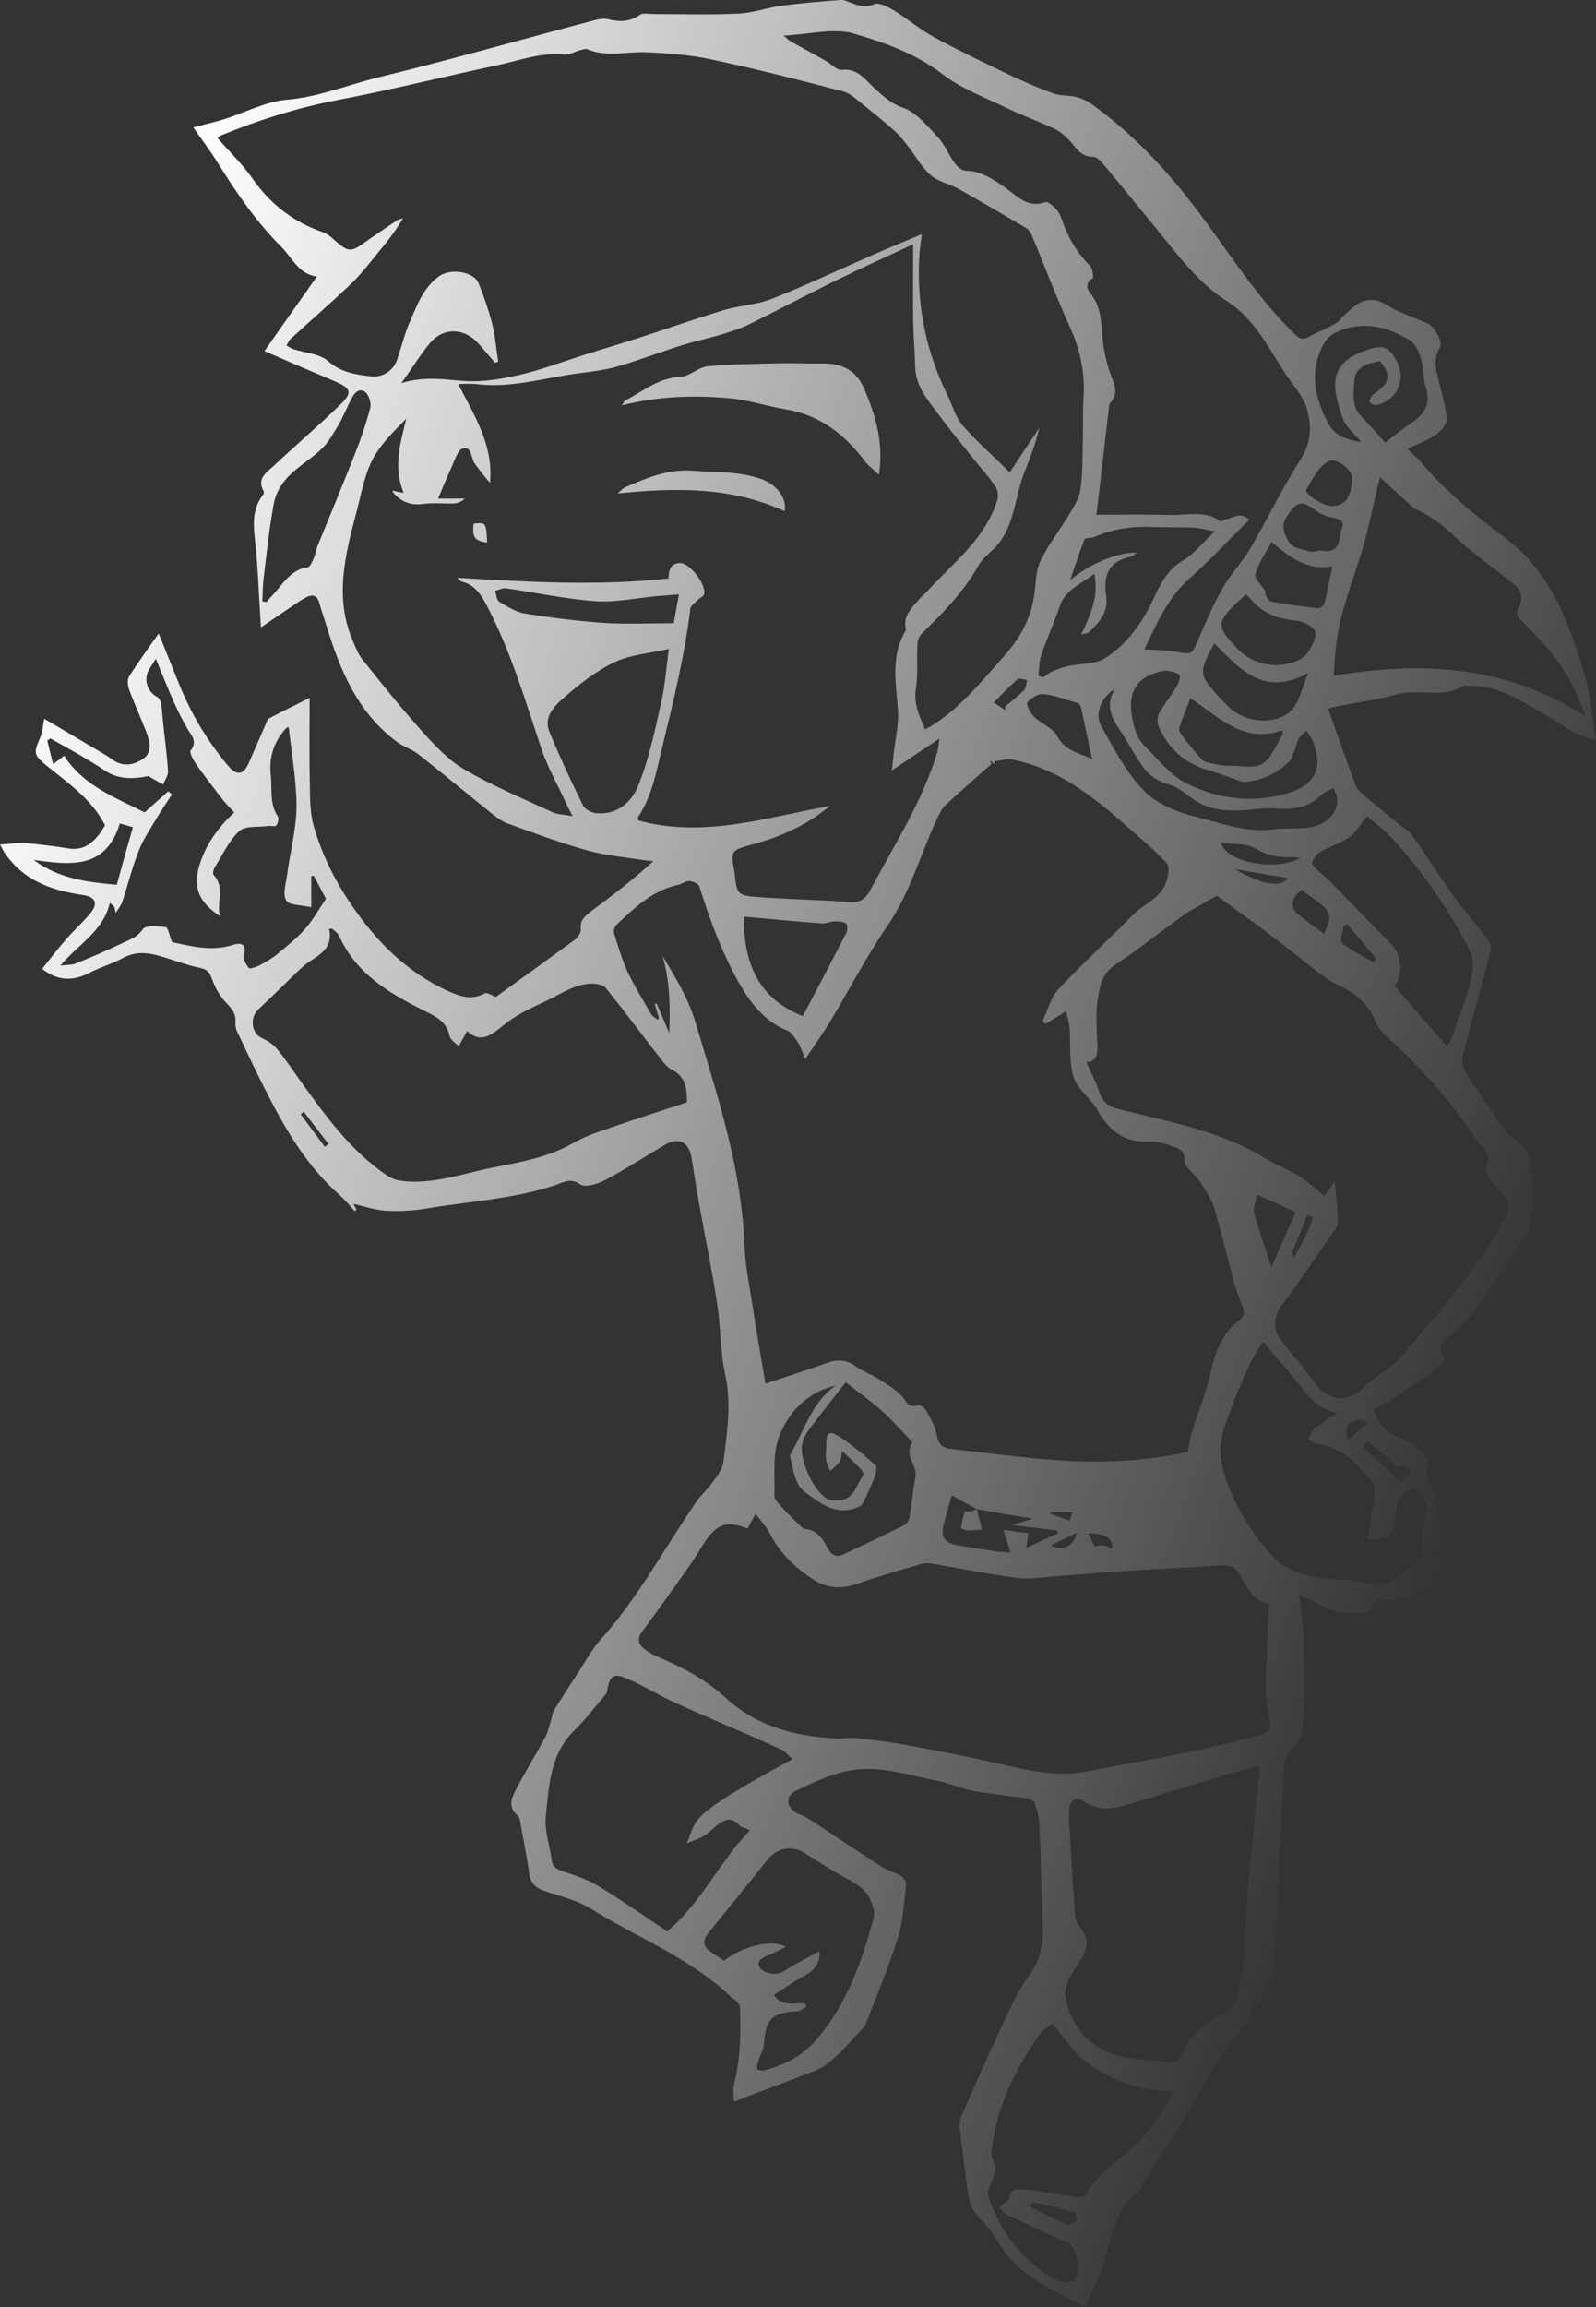 <?xml version="1.0" encoding="utf-8"?>
<!-- Generator: Adobe Illustrator 19.1.0, SVG Export Plug-In . SVG Version: 6.00 Build 0)  -->
<svg version="1.1" id="Layer_1" xmlns="http://www.w3.org/2000/svg" xmlns:xlink="http://www.w3.org/1999/xlink" x="0px" y="0px"
	 viewBox="735.9 -74.6 682 985.1" style="enable-background:new 735.9 -74.6 682 985.1;" xml:space="preserve">
<rect x="735.9" y="-74.6" width="682" height="985.1" fill="#333333" stroke="none"/>
<style type="text/css">
	.st0{fill:url(#SVGID_1_);}
</style>
<linearGradient id="SVGID_1_" gradientUnits="userSpaceOnUse" x1="716.839" y1="258.995" x2="1388.413" y2="503.428">
	<stop  offset="0" style="stop-color:#FFFFFF"/>
	<stop  offset="1" style="stop-color:#FFFFFF;stop-opacity:0"/>
</linearGradient>
<path class="st0" d="M847.4,193.3c-0.9-13.9-1.3-26.5-2.7-39c-0.7-6.4-0.5-12.1,3.4-17.3c0.4-0.5,0.7-1.4,0.5-1.8
	c-3.3-5.7,1.6-8.3,4.6-11.2c9.4-8.8,19.3-17.2,28.5-26.2c4.9-4.8,4-6.7-2.3-9.4c-10.2-4.3-20.4-8.7-30.5-13.1
	c7.4-10.5,14.6-20.8,22.4-31.8c-7.8-1.1-10.4-7.8-15-12.5C845.5,20.2,837,7.9,829-5c-3-4.9-6.6-9.5-10.5-15.2
	c4.9-1.3,8.9-2.2,12.9-3.4c9-2.8,17.8-7.6,26.9-8.4c13.5-1.1,25.8-6.2,38.6-9.4c30.8-7.5,61.3-16.2,92-24.3c2.2-0.6,4.7-1.2,6.8-0.7
	c4.9,1.2,9.3,1.2,13.7-1.9c1.3-0.9,3.8-0.3,5.7-0.3c12.2,0,24.3,0.4,36.5-0.2c6.2-0.3,12.3-2.6,18.5-3.4c8.4-1.1,16.8-1.8,25.2-2.4
	c1.4-0.1,2.8,0.7,4.2,1.2c3.2,1.1,6,2.4,9.9,0.6c2-0.9,5.9,1.1,8.4,2.6c5.9,3.6,11.2,8.2,17.3,11.5c10.5,5.7,21.2,10.8,32,16
	c6.3,3,12.7,5.7,19.2,8.1c2.8,1,6,0.6,9,1.3c2.5,0.6,5,1.6,7,3.1c15.2,10.9,28,23.8,39.9,38.6c15.9,19.7,28.6,42,47,59.7
	c2.1,2,3.4,2.5,5.8,1.2c3.8-2,7.7-3.6,11.5-5.7c1.4-0.7,2.3-2.2,3.5-3.3c1.9-1.7,3.7-3.5,5.8-4.9c4.1-2.6,7.9-2.6,12.4,0.1
	c5.5,3.3,11.6,5.4,17.5,7.9c3.2,1.3,7.1,8,5.4,10.7c-3.1,4.9-1.4,9.5-0.3,14.3c1.2,5.3,3,10.5,3.3,15.9c0.1,2.2-2.4,5.2-4.6,6.7
	c-3.4,2.4-7.5,3.8-12.2,6.1c2.3,2.2,4,3.5,5.3,5c10.5,12.6,23.1,23,36.1,32.7c20.1,14.8,27.5,36.5,34.3,58.6
	c2.7,8.7,3.2,18.1,4.9,27.8c-9.1-1.3-14.9-6.8-21.6-10.6c-10.3-5.9-20.3-12.7-33-12.4c-0.7,0-1.5-0.3-2,0.1
	c-8.8,5.6-18.8,1-28.1,3.5c-9.1,2.5-18.5,3.7-27.8,5.6c-0.9,0.2-1.8,0.7-1.9,0.8c3.9,11,7.7,21.8,11.7,32.6c0.6,1.5,2.1,2.9,3.4,4
	c4.7,4.1,9.5,8,14.3,11.9c2,1.7,4.6,2.9,6.1,5c3.6,4.7,6.7,9.7,10,14.6c3.2,4.7,6.4,9.6,9.8,14.1c4.1,5.4,8.6,10.5,12.7,15.9
	c1,1.4,1.7,3.8,1.3,5.5c-3.8,14.7-8,29.3-11.7,44c-0.6,2.3-0.1,5.5,1.2,7.5c5,8,10.3,15.8,15.8,23.5c1.9,2.6,4.5,4.7,7,6.9
	c3.4,3,5.4,6.4,5.2,11.3c-0.2,3.1,0.8,6.2,1.1,9.3c0.1,1.4,0,2.8-0.2,4.1c-0.3,3-0.7,5.9-1.2,8.8c-0.2,1.4-0.3,3-1,4.2
	c-7.9,11.8-15.7,23.8-24.2,35.2c-3.3,4.5-8.2,7.7-12.2,11.7c-0.9,0.9-1.7,3.2-1.3,3.6c3.4,3.8,0.5,6.3-2,8.2
	c-5.7,4.3-11.6,8.2-17.6,12.1c-2.7,1.8-5.7,3.4-8.9,5.2c1.9,4.6,4.1,8.6,8.8,10.8c3.1,1.5,6.5,2.7,9,5c2.8,2.5,6.9,4.2,5.1,10.1
	c-0.9,2.8,2.6,6.7,3.3,10.2c1.7,8.3,3.5,16.7,0.8,25.3c-0.3,0.9,1.4,2.5,2.3,3.6s2.6,2,2.7,3.1c0,1.2-1.2,2.8-2.3,3.5
	c-4.9,3-9.8,6-14.9,8.5c-2,1-4.7,0.6-7.1,1c-3.3,0.5-7.8-1.7-8.7,4.2c-0.1,0.7-2.4,1.4-3.7,1.5c-6.9,0.6-13.5-0.4-19.5-4.3
	c-2-1.3-4.4-2-7.6-3.5c0.5,4.3,1,7.5,1.3,10.7c0.3,2.8,0.8,5.6,0.8,8.4c0.1,10.9,0.3,21.9-0.2,32.8c-0.2,4.7-0.5,9.9-4.7,13.6
	c-5.2,4.6-3.3,11.3-3.8,16.9c-1.3,14.9-1.6,29.9-2.3,44.8c-0.6,10.9-1.3,21.9-1.8,32.8c-0.3,5.7-3.1,10-6.9,13.9
	c-1.7,1.8-4.4,3.3-2.5,6.7c0.3,0.5-0.5,2-1.1,2.5c-12.3,9.7-17.7,24.1-25.6,36.8c-6.9,11.1-13.9,22.1-20.9,33.1
	c-0.4,0.6-0.6,1.3-1.1,1.7c-8.3,6.5-10.7,15.7-13.1,25.4c-2.1,8.2-6,15.8-9.3,24c-14.5-7.3-28.9-13.5-37.5-27.9
	c-2.1-3.5-4.7-6.9-7.6-9.8c-3.6-3.7-4.9-8-5.5-12.9c-0.9-8.4-2.2-16.7-3.1-25.1c-0.2-1.8-0.2-4,0.5-5.6c6.4-14.5,12.9-29,19.6-43.4
	c2.7-5.7,5.4-11.4,9.2-16.4c5-6.7,6.4-13.9,6.1-21.9c-0.5-14.1-0.8-28.3-1.4-42.4c-0.1-3.4-1.1-6.8-2.1-10c-0.3-0.8-2-1.6-3.1-1.8
	c-7.7-1.1-15.5-1.8-23.2-3.2c-5-0.9-9.8-3.2-14.8-4.2c-10.9-2.1-22-5.7-32.8-5.1c-9.6,0.5-19.3,5-28.2,9.3
	c-5.4,2.7-3.5,8.4,2.5,10.4c1.8,0.6,3.5,1.8,5.2,2.9c9.7,6.4,19.3,12.8,29.1,19.1c2.6,1.6,5.7,2.4,8.3,4c1.1,0.6,2.2,2.5,2.1,3.6
	c-0.9,7.5-1.2,15.2-3.4,22.3c-3.9,12.6-9,24.8-13.8,37.1c-0.6,1.6-2.1,2.9-3.4,4.2c-3.2,3.5-6.3,7-9.8,10.2
	c-2.3,2.1-4.9,4.2-7.7,5.3c-11.3,4.6-22.8,8.7-35.5,13.6c0-3.1-0.5-5.5,0.1-7.7c2.8-10.8,2.9-21.7,2.5-32.6c0-1.1-1.2-2.2-2-3.2
	c-0.3-0.4-0.9-0.4-1.3-0.7c-17.3-16.9-39.9-25.4-59.9-37.9c-6.2-3.9-13.7-5.6-20.7-8c-3.7-1.3-5.6-3.4-6.2-7.5
	c-1-7.5-2.6-15-3.9-22.5c-0.1-0.6-0.3-1.4-0.7-1.8c-5.3-4.2-2.4-8.7-0.2-12.9c3.7-7,7.9-13.8,11.7-20.8c1.2-2.3,1.7-4.9,2.5-7.4
	c0.4-1.4,0.5-3,1.3-4.2c3.4-5.5,7-11,10.5-16.4c3-4.5,5.5-9.4,9.1-13.4c16.2-18,27.5-39.3,41.1-59.1c2.1-3,4.9-5.4,7-8.4
	c1.9-2.6,4.2-5.5,4.6-8.5c1.5-12.4,3.6-24.7,0.8-37.4c-2.2-10-1.9-20.5-3.5-30.6c-2.1-13.9-5-27.6-7.5-41.5
	c-1.2-6.8-2.3-13.7-3.4-20.5c-1-6.6-5.5-9-11.1-5.7c-8.7,5.1-17.2,10.6-26,15.3c-3.1,1.6-8.4,3.2-10.5,1.7
	c-4.1-2.9-7.2-0.8-10.2,0.2c-17.9,6.1-36.8,7-55.2,10.1c-5.8,1-11.8,1.3-17.6,1c-4.8-0.3-9.6-2-14.4-3.1c0-0.4-0.1-0.9-0.1-1.3
	c0.6,1.3,1.2,2.6,1.9,3.9c-0.2,0.2-0.5,0.5-0.7,0.7c-2.2-2.4-4.2-4.9-6.6-7c-14-12.4-23.2-28.2-31.5-44.6
	c-4.3-8.4-8.3-16.9-12.3-25.4c-0.5-1.1-0.7-2.6-0.6-3.8c0.3-3.7-1.7-5.9-4.2-8.5c-2.6-2.7-4.5-6.3-5.8-9.8c-1-2.8-1.8-4.1-5.1-4.8
	c-6.4-1.3-12.5-3.9-18.8-5.5c-4.7-1.2-9.3-1.3-14,1.2c-4.6,2.5-9.8,4-14.5,6.4c-6.8,3.5-13.3,3.7-20.2-1.7
	c3.4-4.2,6.7-8.6,10.4-12.8c3.4-3.9,7.3-7.3,10.5-11.3c3.1-3.9,1.7-6.7-3.3-7.4c-12-1.8-23.3-5.2-31.4-15.1
	c-0.7-0.9-1.5-1.8-2.1-2.8c-0.6-0.8-1-1.7-2.1-3.7c4-0.2,7.4-0.8,10.6-0.6c6.3,0.5,12.6,1.3,18.8,2.3c6.4,1,10.3-2.4,13.7-7
	c0.8-1.2,1.5-2.5,1.8-2.9c-5.9-11.5-16.1-18.2-25.4-25.8c-5.2-4.3-5.1-5.3-2.3-11.7c1-2.3,1.1-5.1,1.7-8c6.8,4,13.3,7.8,19.8,11.7
	c3.1,1.9,6.4,3.6,9.3,5.7c4.4,3.3,9.1,2.4,12.9-0.1c4.6-3,3.1-7.9,1.4-12.2c-2.3-5.8-4.9-11.6-7.1-17.4c-0.6-1.7-0.9-4.2-0.1-5.6
	c3.7-6,7.9-11.6,12.7-18.5c3.3,8.2,6.1,14.9,8.7,21.5c5.1,12.7,12.1,24.4,20.9,34.9c3.8,4.6,6.7,4,9-1.3c2.4-5.6,4.9-11.1,7.3-16.7
	c0.3-0.8,0.6-1.8,1.2-2.1c5.5-2.9,11-5.6,17.4-8.8c0,13.3-0.2,24.9,0.1,36.5c0.1,6.2,0,12.6,1.7,18.4c3.5,12,9,23.2,16.1,33.5
	c10.7,15.7,23.7,28.8,41.3,36.8c5.1,2.3,10.1,4,15.6,1c1.1-0.6,3.3,1,4.8,1.5c11.1-8,22.5-16.2,33.7-24.4c1.3-1,2.7-3,2.6-4.4
	c-0.5-3.9,1.7-5.7,4.3-7.7c9-6.7,18-13.5,26.7-21.5c-1.3-0.1-2.7-0.2-4-0.4c-8.1-1.3-16.4-2-24.3-4.2c-11.6-3.2-23-7.5-34.3-11.6
	c-2.7-1-5-3-7.3-4.8c-10.2-8.2-20.3-16.6-30.6-24.7c-2.7-2.1-6.2-3.1-8.9-5.1c-17-12.5-24.5-30.8-30.4-50c-0.9-3-2-6-2.8-9
	c-1-3.8-3-4.4-6.2-2.6c-0.7,0.4-1.4,0.8-2.1,1.2C859.1,185.4,853.5,189.1,847.4,193.3z M1153.3,569.8L1153.3,569.8
	c-3.5-1.9-7-3.8-10.7-5.9c-1.4,4.9-2.5,8.7-3.5,12.5c-1.3,5.1,0.5,7.8,5.8,8.8c5.7,1,11.4,1.9,17.1,2.7c1.8,0.3,3.7,0.2,5.7,0.3
	c-1.1-3.5-2-6.4-3-9.6c3.9,0.6,7.2,1,10.6,1.5c-0.3,2-0.5,3.6-0.9,6.3c5.2-2.4,9.4-4.4,13.6-6.3c-0.1-0.4-0.1-0.8-0.2-1.2
	c-6.3-0.8-12.7-1.5-19.2-2.3c3.2-1,6.1-1.9,8.7-2.8C1169.2,572.6,1161.2,571.2,1153.3,569.8z M1158.8,250c0.3,0.5,0.5,1.1,0.8,1.6
	c-6.6,5.8-13.2,11.6-19.7,17.6c-1.4,1.3-2.3,3.2-3.2,5c-7.4,15.5-11.7,32.2-21.7,46.7c-8.9,13-16.2,27.1-24.3,40.6
	c-3.1,5.1-6.5,9.9-10.7,16.1c-1.4-3.3-2-5.4-3.2-7.2c-1.2-1.8-2.6-4.1-4.4-4.9c-9.5-3.8-15.5-11.4-20.3-19.7
	c-7.6-13.2-12.8-27.5-17.4-42c-0.4-1.1-2.7-2.1-4.2-2.2s-3.1,1.2-4.7,1.6c-10.9,2.3-18.6,9.7-26.3,16.9c-0.9,0.8-1.5,2.7-1.2,3.8
	c1.7,5.6,3.4,11.2,5.8,16.5c2.9,6.1,6.5,11.9,9.9,17.8c0.6,1.1,1.9,1.8,2.9,2.6c0.2-0.2,0.4-0.4,0.6-0.7c-0.6-2-1.2-4-1.8-5.9
	c0.3-0.1,0.5-0.2,0.8-0.3c1.8,4.2,3.6,8.4,5.4,12.6c0.4-11.4,0.3-22.2-2.9-32.9c5.6,9.2,11.2,18.4,14.1,28.4
	c9.3,31,19.6,61.8,20.9,94.7c0.3,8.9,2.2,17.7,3.5,26.5c1.7,10.9,3.6,21.9,5.5,33c9-3,17.8-5.8,26.5-8.9c4.5-1.6,8.3-1.3,12.2,1.6
	c2.8,2,6.2,3.2,9.1,5c3.6,2.2,7.3,4.4,10.2,7.3c2.1,2.1,2.7,5.8,7.1,4.2c0.8-0.3,2.9,1.1,3.5,2.2c1.8,3.3,4,6.8,4.6,10.4
	c0.6,4.3,2.5,5.7,6.3,6.1c14.5,1.6,29.1,3.6,43.6,4.7c19.2,1.5,38.4,0.7,57.4-3.4c0.5-2.8,0.8-5.5,1.6-8c2.7-8.9,6.3-17.5,8.3-26.6
	c2-8.8,4.9-16.4,12.4-21.9c1-0.7,1.9-2.6,1.6-3.6c-0.9-3.5-2.6-6.8-3.6-10.3c-3.1-11.2-5.7-22.5-9-33.6c-1.2-4.1-3.8-7.9-6.2-11.5
	c-2-3.1-6.5-6-6.5-8.9c0.1-5.3-3.4-5.4-6.3-6.5c-2.6-1-5.5-1.7-8.3-1.6c-10.8,0.7-17.6-4.5-22.7-13.6c-2.8-5-8.5-8.8-10.1-13.9
	c-2.1-6.8-1.2-14.4-1.8-21.7c-0.2-2.2-1-4.3-1.5-6.5c-1.8,1.1-3.6,2.3-5.4,3.4c-1.1,0.7-2.2,1.3-3.4,2c-0.4-0.4-0.8-0.8-1.2-1.2
	c2.2-4.6,3.5-10,6.8-13.6c10.3-11,21.5-21.2,32.1-32c4.9-4.9,12.5-7,14.4-15.3c0.8-3.4,1.1-5.5-1.4-7.8c-2.1-1.9-4-4.1-6.1-5.9
	c-17.6-15.2-34.2-32.1-58.4-37c-2.5-0.5-5.3,0.4-7.9,0.6c0,0.5,0,1.1,0,1.6C1160.5,251.3,1159.6,250.6,1158.8,250z M980.6,273.9
	c-1.3-2.6-2-3.7-2.5-4.9c-3.7-8.1-8.2-15.9-11-24.3c-6.8-20.4-12.9-41-22.9-60.2c-2.5-4.8-5.1-9.3-10.8-10.7
	c-0.8-0.2-1.4-1.1-2.1-1.7c30.2,1.8,60.2,3.6,90.3,0.3c0-3.6,0.9-6.4,4.8-6.6c4.2-0.2,11.7,9.6,10.3,13.5c-0.3,0.9-1.7,1.3-2.4,2.1
	c-1.2,1.2-3.2,2.5-3.4,3.9c-2.4,19.8-7.1,39-11.8,58.3c-2.6,10.7-4.4,21.4-10.5,30.7c-0.3,0.4,0,1.2,0,1.4c28,7.7,54.4-1.2,82-6.2
	c-10.3,8.5-21.4,13.3-33.3,16.5c-9.2,2.5-9.2,2.6-7.5,12c0.1,0.3,0,0.7,0.1,1c0.8,7.9,1.3,8.8,9.4,9.4c13.2,1,26.5,1.2,39.8,2.2
	c4.3,0.3,6.7-1.4,8.6-5c10.3-19.4,22.4-37.9,28.8-59.3c0.4-1.4,0.5-3,0.8-5.5c-7.2,4.8-13.5,9-20.3,13.6c0.3-2.9,0.6-5.1,0.8-7.4
	c0.7-6.2,2.3-12.5,1.8-18.6c-0.8-11.2-3.1-22.4,2.9-33c0.3-0.6,0.6-1.3,0.4-1.9c-1-5.2,2.5-8.3,5.3-11.7c1.2-1.4,2.6-2.6,3.9-3.9
	c11.1-12.2,24.8-22.3,30-39.1c0.5-1.6,0.2-4-0.7-5.4c-2.3-3.6-5.2-6.8-7.9-10.1c-5.2-6.6-10.7-13-15.7-19.8
	c-4.7-6.5-10.5-12.4-10.8-21.2c-0.2-6.8-0.8-13.6-0.9-20.4c-0.1-10.5,0-21.1,0-32.2c-11.6,5.4-22.7,10.4-33.7,15.8
	c-12.2,6-24.2,12.4-36.4,18.4c-3.9,1.9-8.2,3.2-12.4,4.5c-5.4,1.6-10.9,2.7-16.2,4.4c-9.3,2.9-18.4,6.4-27.7,9.1
	c-5.4,1.5-11,2.2-16.6,2.9c-14.5,1.9-28.8,6.5-43.8,4.6c-2.5-0.3-5.1,0-7.6,0c7,13.6,15.1,26.1,13.6,42.1c-2.4-2.5-4.4-5.4-6.5-8.1
	c-1.8-2.3-1-7.6-5.2-6.5c-2.1,0.6-3.3,4.9-4.6,7.7c-2,4.3-3.8,8.8-5.9,13.7c4,0,7.7,0,11.4,0c-1.6,1.5-3.2,2-4.9,2.1
	c-4.3,0.1-8.7-0.4-13,0.2c-5.3,0.7-9.4-1-12.7-4.9c-0.2-0.2-0.1-0.5-0.2-0.8c1.3,0.3,2.5,0.6,4.7,1c-4.6-11.2-1.4-21.2,1.1-31.7
	c-5.5,5.6-11.2,11.1-14.6,17.8c-3.4,6.8-4.7,14.7-6.7,22.2c-4.8,18.2-9.5,36.4-1.5,54.9c1.2,2.7,2.2,5.6,4,7.8
	c8.3,10.4,16.6,20.8,25.5,30.7c5.5,6.1,11.4,12.5,18.4,16.5c11.9,6.9,24.8,12.3,37.4,18.1C974.2,273.2,976.7,273.2,980.6,273.9z
	 M1131.2,236.8c1.3-0.7,1.9-1,2.5-1.3c12.5-7.7,21.5-19,31.1-29.8c7-7.8,11.7-16.2,13.1-26.6c0.7-4.9,0.6-10.2,2.7-14.4
	c3.4-7,8.3-13.1,12.3-19.8c2-3.3,4.2-6.9,4.7-10.6c1-6.7,0.8-13.6,1-20.4c0.2-6.1-0.1-12.3,0.3-18.4c0.7-10.7-1.3-20.6-5.8-30.4
	c-5.9-13-10.9-26.3-16.4-39.5c-0.4-1-1.2-2.1-2.1-2.7c-9.7-5.7-19.4-11.4-29.2-16.9c-3.8-2.1-8.6-3-11.8-5.8c-3.8-3.3-6.3-8-9.4-12
	c-1.8-2.3-3.6-4.7-5.8-6.7c-4.3-3.9-8.8-7.5-13.3-11.1c-2.8-2.2-5.5-5-8.7-5.9c-18.7-4.9-37.5-9.7-56.4-13.7
	c-9.2-2-18.7-2.7-28.1-3.1c-8.4-0.3-16.8,2.2-25.1-1.3c-0.8-0.3-1.9,0.2-2.9,0.4c-2.3,0.6-4.8,2.1-7,1.9c-10-1-19.3,2.6-28.7,4.6
	c-22.7,4.8-45.2,10.5-68,14.8c-17.2,3.3-33.7,8.5-49.8,15.1c-0.7,0.3-1.2,0.9-1.5,1.2c5,5.7,10.3,10.8,14.5,16.7
	c7.7,11.2,17.7,19.1,30.6,23.5c1.8,0.6,3.4,2,4.8,3.3c6,5.3,7.1,5.3,13.4,0.7c4.3-3.1,8.8-6,13.2-9c0.8-0.5,1.8-0.7,2.7-1
	c-3,5.1-6.4,9.6-10,13.9c-4,4.8-7.7,9.8-12.2,14.1c-8.4,8-17.2,15.6-25.7,23.4c-0.8,0.7-1.2,1.8-1.9,2.9c1.3,0.7,2.1,1.3,3,1.6
	c5,1.6,11.2,1.9,14.8,5.1c5.6,4.9,11.7,5.7,18.3,6.5c4.9,0.6,9.6-2.4,11.2-7.1c1.8-5.3,3.1-10.8,5.3-15.9
	c3.2-7.2,5.8-14.9,12.7-19.8c5-3.5,14.8-1.9,16.8,3c2.2,5.5,4.2,11.2,5.7,16.9c1.4,5.4,1.8,11,2.7,16.6c-0.5,0.2-0.9,0.3-1.4,0.5
	c-2.5-2.9-4.8-5.8-7.4-8.6c-5.9-6.3-14.6-6.5-20.1-0.1c-4.2,4.9-7.6,10.6-12.5,17.4c9.9-3.1,18.5-1.5,27.2-0.9
	c7.8,0.5,15.9-0.9,23.6-2.7c9.1-2.1,17.9-5.5,26.8-8.3c7.8-2.5,15.7-4.8,23.5-7.3c12.1-3.9,24.2-8.2,36.4-11.9
	c6.9-2.1,14.4-2.3,21.1-5c14.9-5.9,29.4-12.8,44.1-19.2c6.4-2.8,12.8-5.4,19.7-8.3c-0.3,2.7-0.8,5.6-1,8.4
	c-1.4,21.2,2.6,41.3,12,60.4c2.1,4.3,3.4,9.3,6.4,12.8c5.9,6.8,12.7,12.7,20.2,20.1c4.6-7,8.6-13,12.6-19
	c-1.5,6.6-3.9,12.7-6.3,18.8c-4,10.1-4.1,21.6-11,30.5c-2.7,3.4-6.7,5.9-8.7,9.5c-6.4,11.4-15.3,20.3-24.4,29.3
	c-1.1,1.1-1.7,3-1.7,4.6c-0.3,6.1,0.3,12.4-0.6,18.4C1126.2,225.9,1128.7,231,1131.2,236.8z M1055.4,578.1c-8.8-3.5-13-2.2-18.3,5.7
	c-2.2,3.3-4.2,6.8-6.5,10.1c-6.7,9.5-13.4,18.9-20.4,28.3c-2.2,3-1.5,5.3,1,7.3c1.8,1.4,3.8,2.5,5.9,3.4
	c10.4,4.4,20.3,9.6,28.8,17.4c13.3,12.2,29.7,16.6,47.4,17.4c2.9,0.1,5.9-0.4,8.8-0.1c7.4,0.8,14.8,1.7,22.1,3.1
	c13.5,2.5,27,5.1,40.4,8.2c11.6,2.7,23,5.2,35,3c15-2.8,30.1-5.5,45-8.5c9.7-2,19.4-4.5,29-6.9c4-1,6-2.9,4.7-7.8
	c-1.3-4.9-1.5-10.2-1.4-15.3c0.1-10.9,0.8-21.8,1.2-33.1c-6.6-1.2-9.4-7-12.3-12.3c-2-3.5-4.4-4.4-8.1-4.2
	c-14.6,1-29.2,1.6-43.8,2.6c-9.1,0.6-18.2,1.5-27.3,2.1c-5.3,0.4-10.7,1.4-15.8,0.7c-12.4-1.6-24.6-4.1-36.9-6.2
	c-1.4-0.2-3-0.2-4.4,0.2c-9.4,2.8-18.8,5.5-28,8.7c-6.5,2.2-12.7,1.5-18-2c-7.6-5-14.4-11.2-18.6-19.7c-1.5-2.9-3.9-5.4-6.1-8.4
	C1057.3,574.4,1056.3,576.2,1055.4,578.1z M1306.3,429.8c0.6,6.6,1,12,1.4,17.4c0.1,0.8-0.3,1.7-0.7,2.3c-7.7,11-15.1,22.2-23.2,33
	c-3.8,5-4.3,10.4-0.2,15.5c5,6.2,10,12.4,14.9,18.7c5.6,7.3,13.6,7.6,20.2,1c2.8-2.8,6.3-4.9,9.4-7.3c2.1-1.6,4.4-3,6.1-5
	c15.4-18.8,32.4-36.5,43.8-58.3c3.4-6.6,3.6-7.7-1-13c-1.1-1.2-2.1-2.6-3.2-3.9c-2.3-2.8-4-5.5-1.8-9.4c0.6-1-0.6-3.2-1.4-4.5
	c-0.7-1.2-2.3-1.9-3.1-3.1c-9.4-14.6-20.6-27.7-33.1-39.7c-4-3.8-8.9-7.4-10.8-12.1c-2.2-5.5-5.7-9-10-12.1
	c-3.5-2.5-7.9-3.9-11.3-6.4c-7.4-5.4-14.3-11.3-21.6-16.8c-8.4-6.4-17.1-12.5-24.8-18.2c-3.2,1.8-5.3,2.9-7.3,4.1
	c-2.6,1.5-5.2,2.8-7.6,4.6c-9.5,6.9-18.7,14.3-28.6,20.8c-6,3.9-6.6,9.8-7.5,15.4c-0.9,6-0.3,12.3-0.1,18.4c0.2,4.2-0.2,7.6-4.7,7.7
	c1.8,4.2,4,8.1,5.4,12.4c1.4,4.4,3.7,6.5,8.4,7.7c21.2,5.3,42.9,9.1,62,20.6c4.8,2.9,10.1,4.9,14.8,7.8c3.9,2.4,7.3,5.6,11.1,8.7
	C1303.4,433.9,1304.5,432.3,1306.3,429.8z M1070.8-59.4c1.6,1.4,2,1.9,2.5,2.2c5.2,2.9,10.4,5.7,15.5,8.6c2.3,1.3,4.7,4.1,6.8,3.8
	c6.7-0.7,9.7,3.9,13.7,7.6c3.7,3.4,7.1,6.7,12.5,8.6c5.7,2,10.4,7.8,14.8,12.5c3,3.2,4.7,7.6,7.3,11.2c1.1,1.5,3.1,3.2,4.7,3.2
	c6.6,0.2,11.5,3.5,16.7,7.1c5.1,3.5,9.6,9.1,17.3,6.3c1.1-0.4,3.4,1.7,4.7,3.1c1.2,1.3,1.9,3.1,2.5,4.8c2.5,7.4,6.4,13.8,11.9,19.3
	c1.1,1.1,1.6,4.9,1.1,5.3c-3.6,2.2-2.2,5-0.7,6.8c4.6,5.8,4.3,12.6,5,19.4c0.5,4.7,1.5,9.5,3.1,14c1.6,4.6,4.2,8.7,0,13.2
	c-0.5,0.5-0.4,1.6-0.5,2.4c-1.2,10-2.3,20-3.5,30c-0.6,5.3-1.2,10.7-1.8,15.2c11.1,0,21.4-0.2,31.7,0.1c7.2,0.2,14.7-2.2,21.3,2.7
	c0.4,0.3,1.6-0.7,2.5-0.9c2.9-0.4,5.8-3.5,9.8,0.2c-8.7,8.6-16.8,17.4-25.6,25.2c-9.4,8.4-14,19.4-19.2,30.2c4.7,0.3,9,0.2,13.1,0.9
	c7.2,1.4,7.2,1.4,10-5.2c3.1-7.3,6.3-14.7,10.2-21.6c3.5-6.1,8.5-11.4,12.1-17.4c7.3-12.5,13.6-25.7,21.4-37.9
	c4.9-7.7,4.8-15.2,2.2-22.9c-1.5-4.2-4.8-7.9-7.4-11.7c-8.1-11.7-13.7-24.9-26.6-33.1c-12.4-7.9-21.1-20.1-30.4-31.4
	c-6.9-8.4-13.8-16.9-20.8-25.3c-1.6-1.9-3.7-4.7-5.6-4.7c-5.6,0.1-7.4-4.2-10.5-7.3c-1.8-1.9-3.9-3.7-6.3-4.8
	c-6.4-3-13.2-5.4-19.6-8.5c-9.5-4.6-19.8-8.4-28-14.7c-11.9-9.1-25.5-13.8-39.2-17.7C1090.9-62.5,1081.2-59.9,1070.8-59.4z
	 M935.5,365.7c-1.5,2.7-2.5,4.5-3.6,6.4c-1.4-1.4-3.6-2.7-3.9-4.4c-1.4-6.6-6.6-8.6-11.8-11.2c-14.5-7.3-28.2-15.6-35.3-31.3
	c-0.6-1.3-1.9-2.2-3-3.2c-0.5,0-0.9,0-1.4,0c1.8,8.1-3.7,10.9-8.7,14.2c-1.5,1-2.8,2.3-4.2,3.5c-5.8,5.6-11.5,11.3-17.4,16.8
	c-3.7,3.6-2.8,10.1,1.5,12.1c2.4,1.1,4.8,2.6,6.5,4.6c3.8,4.6,7.1,9.6,10.6,14.5c10.6,14.7,21.3,29.4,36.6,39.7
	c1.6,1.1,3.7,1.9,5.7,2.2c13.8,1.8,26.6-3.2,39.7-5.7c11.6-2.3,23.2-4.3,33.6-10.2c3.7-2.1,7.7-3.8,11.8-5.2
	c12.3-4.3,24.7-8.3,37.2-12.4c0.1-5.9-0.5-11-6.5-14c-2-1-3.5-3-4.9-4.9c-7.8-10-15.3-20.1-23.2-29.9c-1-1.3-3.6-1.8-5.4-1.9
	c-7.8-0.1-14,4.6-20.7,7.7c-5.4,2.5-10.9,5-15.6,8.5C947.3,365.8,942.5,372,935.5,365.7z M1274.4,679.5c-0.6,0-1.1-0.1-1.6,0
	c-16.8,5-33.6,9.8-50.3,15c-8.1,2.5-15.8,5.5-24-0.2c-3-2.1-5.5,0.3-5.7,3.7c-0.2,4.1,0.1,8.3,0.4,12.5c0.6,10.9,1.3,21.8,2.1,32.7
	c0.1,1.7,0.8,3.6,1.9,4.9c4.1,4.9,3.8,9,0.3,14.4c-2.9,4.6-7,10.3-6.4,14.9c1.6,11,8.4,20.4,18.8,24.5c8.2,3.2,17.8,3,26.8,4
	c1.1,0.1,3.2-0.8,3.5-1.8c3.3-8.8,9.7-14.3,17.9-18.3c2.4-1.2,5.1-3.4,5.8-5.7c1.8-6.1,3.1-12.5,3.7-18.9c0.8-9.1,0.6-18.3,1.4-27.4
	C1270.6,715.8,1272.6,697.9,1274.4,679.5z M1074.6,676.5c-2-1.7-3.4-3.4-5.2-4.2c-7.5-3.5-15.1-6.7-22.7-10c-8-3.5-16-6.9-23.9-10.6
	c-6.4-3-12.4-6.8-18.9-9.5c-6-2.6-7.4-1.4-8.6,5.3c-0.1,0.6-0.4,1.2-0.8,1.7c-4.3,5-8.4,10.4-13.1,15c-10.6,10.3-10.9,24-12.3,37.1
	c-0.6,5.9,1.8,12,2.5,18.1c0.4,3.4,2.3,4.1,5,5.1c5.3,1.8,10.7,3.5,15.3,6.4c9.9,6,19.3,12.7,29.1,19.2
	c14.9-12.5,22.3-29.8,35.4-43.2c-2.5-1.1-3.8-1.3-4.4-2c-3.4-3.9-6.6-2.7-9.9,0c-1.8,1.5-3.4,3.2-5.4,4.4c-1.9,1.2-4.1,1.8-7.4,3.2
	C1034.2,702.2,1027.7,702,1074.6,676.5z M799.3,256.8c-5.7,1.1-12.5,1.8-18.8-2.5c-2.9-2-5.8-3.7-8.8-5.5c-4.7-2.8-9.5-5.4-14.3-8.1
	c-0.4,0.3-0.8,0.6-1.3,0.9c0.8,3.2,1.5,6.3,2.5,10.1c2-1.5,3.1-2.4,4.7-3.6c8.4,13,22.1,17.9,34.4,24.2c3.5-3.2,6.8-6.1,10.1-9
	c0.5,0.4,1,0.9,1.6,1.3c-2.3,3.5-4.7,7-6.8,10.6c-2.7,4.5-5.7,8.9-7.5,13.7c-2.8,7.1-4.6,14.5-7,21.7c-0.4,1.3-1.4,2.4-2.7,4.6
	c-0.5-1.7-0.5-2.4-0.8-2.8c-0.4-0.5-1.1-0.9-1.8-1.4c-2.7,11.9-13.2,17.4-21.1,26.7c3.2-0.4,5.1-0.2,6.6-0.9
	c6.4-2.6,12.9-5.3,19.1-8.3c3.4-1.7,7-2.6,9.6-6.4c1.2-1.7,6.4-1.2,9.7-0.8c1,0.1,1.6,3.5,2.7,6.4c7.8,1.6,16.8,4.2,26.3,1.1
	c2.9-0.9,5.8-0.5,4.4,4.3c-0.5,1.6,0.9,4.1,2.1,5.6c0.5,0.6,3.2-0.4,4.6-1.1c2.6-1.4,5.3-2.9,7.6-4.8c4.1-3.4,8.4-6.8,11.9-10.8
	c3.2-3.6,5.6-8,8.9-12.8c-1.3-2.4-3.2-6.1-5.2-9.8c-0.4,0-0.7,0-1.1,0.1c0,4.3,0,8.5,0,13.3c-4.3-1-9.5-0.8-10.7-2.9
	c-1.6-2.7-0.1-7.3,0.4-11.1c1.3-9.7,3.9-19.3,4-28.9c0-11.3-2.1-22.6-3.3-33.9c-0.2,0-0.6-0.1-0.8,0.1c-0.5,0.4-1,0.9-1.4,1.4
	c-4.3,5.5-6.3,11.3-5.5,18.8c0.7,6-0.7,12.1,3,17.7c0.6,0.8,0.1,3-0.7,3.9c-0.5,0.6-2.3,0-3.5,0.2c-4.2,0.6-9.7-0.2-12.3,2.2
	c-4.4,4.1-7.1,10.1-10.4,15.4c-0.6,0.9-1,2.8-0.5,3.3c5,5.3,1.1,11.4,2.7,17.6c-9.3-6.2-11.6-12.4-8.8-21.7
	c2.7-8.9,8-16.2,14.9-22.6c-1.7-1.9-3.4-3.5-4.8-5.3c-3.9-5-7.8-10.1-11.5-15.3c-1.2-1.8-3-5.1-2.3-5.9c3-3.9,0.3-6.3-1.4-9.2
	c-2-3.6-4-7.2-5.6-11c-2.7-6-5.1-12-7.9-18.9c-1.4,2.2-2.2,3.4-2.9,4.6c-2.5,4.1-0.8,9.5,3.6,11.8c0.9,0.5,1.4,2,1.6,3.1
	c0.4,2.6,0.5,5.3,0.8,7.9c0.7,6.9,1.7,13.8,2.1,20.7c0.1,1.8-1.4,3.7-2.1,5.6C803.9,259.4,802.2,258.5,799.3,256.8z M1413.3,231.2
	c-3.1-9.9-8-18.8-14.3-26.8c-4.4-5.5-9.6-10.3-14.3-15.6c-0.7-0.8-0.6-2.8,0-3.8c2.4-4.3,1.3-7.7-2.3-10.5
	c-6.1-4.8-12.4-9.5-18.5-14.4c-4-3.2-7.6-7-11.5-10.2c-2.4-2-5.2-3.6-7.9-5.3c-1.5-0.9-3.4-1.4-4.7-2.5c-4.6-4-9.1-8.3-14.2-12.9
	c-3.2,12.9-5.4,24.7-9.1,35.9s-7.7,22.1-9.4,33.8c-0.7,4.8-0.9,9.8-1.3,15.1C1343.6,207.5,1379.9,209.7,1413.3,231.2z M1275.7,498.4
	c-1.2,1.7-1.9,2.6-2.5,3.6c-6,10.3-10,21.4-14,32.6c-3.6,10.1-1.1,19,2.6,27.7c4.3,10.2,10.5,19.4,18,27.8
	c4.6,5.2,10.4,6.8,16.3,8.3c4.5,1.1,9.2,1.5,13.8,1.6c7.4,0.1,14.9,4.7,22.4-0.7c5.7-4.2,12.3-7.1,11.8-16.1
	c-0.3-4.6,1.1-9.3,1.5-14c0.1-1.2-0.4-2.7-1.1-3.7c-1.3-1.8-3-3.4-4.4-5c-4.5,2.1-7.1,4.7-7.7,10.3c-1.1,11.3-2,11.5-12,11.9
	c0.7-3.8,1.5-7.5,1.8-11.2c0.4-4.6,2.1-10.6-0.1-13.5c-5.7-7.5-12.7-14.5-23-16.1c-1.4-0.2-2.8-1.3-4.1-2.1c0.8-1.5,1.4-3.4,2.6-4.4
	c2.6-2.2,5.6-3.9,9.8-6.7c-9.7-1.9-13.6-8.7-18.3-14.6C1285,509,1280.5,504.1,1275.7,498.4z M1237.5,819.1c-1.6-0.5-2.1-0.8-2.6-0.8
	c-13.1-0.7-25.1-5-35.5-12.9c-3.7-2.8-6.4-7-9.5-10.6c-1.5-1.7-2.8-3.6-4.1-5.4c-1.8,1.4-4.2,2.5-5.4,4.3
	c-9.7,13.8-17.4,28.6-20.1,45.5c-0.5,2.9-1.3,6.4,0,8.6c1.6,2.9,1.1,4.8,0.1,7.4c-1,2.7-2.9,6-2.2,8.2c5,14.8,14.2,26.6,27.5,34.8
	c2.3,1.4,6.1,2.4,8.3,1.4c4.1-1.8,2.7-14.3-1.6-16.3c-8.8-4.1-17.6-8.1-26.4-12.3c-1.2-0.6-2-2-3-3c0.9-0.8,1.8-1.6,2.7-2.4
	c0.5-0.5,1.6-0.9,1.6-1.3c-0.2-3.6,2.2-4.4,4.8-4.1c7.5,0.8,15.1,1.8,22.5,3.1c2.7,0.5,4.3,0.8,6.1-2.2c2.1-3.5,5-6.8,8.2-9.4
	c7.2-6.1,14.8-11.8,20.2-19.8C1231.8,827.9,1234.5,823.7,1237.5,819.1z M1079.9,780.9c0.2,0.5,0.4,0.9,0.6,1.4
	c-1.3,0.7-2.6,1.9-4,1.9c-10.8,0.6-13.5,3.4-14.1,13.9c-0.1,2.4-1.6,4.7-2.4,7.2c-0.4,1.2-0.8,2.5-0.5,3.6c0.1,0.4,2.1,0.8,3.1,0.5
	c8.6-2.3,16-6,22.1-13c13.1-15.2,19.5-33.4,24.6-52.2c0.6-2.1-0.4-4.8-1.2-7c-1.9-5-6.2-7.4-10.6-9.8c-6.1-3.3-12-7.1-17.8-10.8
	c-5.2-3.3-11.9-2.2-15.7,2.7c-8.4,10.6-17,21.1-25.5,31.6c-2.1,2.6-2.4,5.2,0.4,7.4c2,1.6,4.3,2.9,6.4,4.3
	c7.9-6.1,20.3-9.4,26.4-5.9c-3,1.5-5.3,2.8-7.7,3.7c-2.6,1-5.2,2.7-3.3,5.3c1.2,1.7,4.7,2.8,7,2.5c2.6-0.3,5-2.4,7.5-3.8
	c3.5-1.9,7-3.7,10.9-5.8c0.3,6.8-3.8,9-7.9,11.3c-4,2.2-7.7,4.9-11.6,7.3C1070.1,782.7,1075.4,780.3,1079.9,780.9z M1331.7,346.3
	c7.6,8.7,14.9,17.2,22.5,25.9c0.7-1,1.3-1.6,1.5-2.3c2.9-8.2,6.2-16.4,8.4-24.8c1.1-4.2,1.9-9.8,0.1-13.3
	c-8.8-17.5-19.9-33.7-33.2-48.2c-3.4-3.7-7.5-6.7-10.9-9.7c-2.9,3.5-4.7,6.9-7.5,8.9c-3.8,2.7-8.5,4-12.6,6.4
	c-1.6,0.9-2.9,2.9-3.5,4.7c-0.2,0.7,1.6,2.3,2.7,3.3c1.4,1.4,3.1,2.6,4.5,4c8.8,9,17.5,18,26.4,27
	C1334.9,332.8,1335.8,341.7,1331.7,346.3z M1093,517c-12.1,2.9-20.2,11.3-24.2,21.9c-2.9,7.6-1.7,16.8-2,25.3c0,1.3,1.5,2.9,2.6,4.1
	c2.3,2.6,4.8,5,7.2,7.4c1.1,1,2.3,2.5,3.5,2.6c5.4,0.5,7.4,4.4,9.6,8.4c1.5,2.8,3.8,3.8,6.7,2.4c8.7-4.1,17.3-8.2,25.8-12.4
	c1-0.5,2.1-1.8,2.3-3c1-5.8,1.5-11.8,2.6-17.6c0.9-5-5-9.2-1.5-14.5c0.2-0.3-0.9-1.6-1.6-2.3c-3.8-3.9-7.4-8.1-11.5-11.7
	c-4.5-4-9.4-7.4-15.2-12c-5.4,6.9-10.5,13.3-15.4,19.8c-1.4,1.9-2.7,4.2-3.2,6.6c-1.4,6.5,4.9,20.4,10.8,23.4
	c1.8,0.9,4.5,0.9,6.6,0.4c5.1-1.3,5.8-6.7,8.6-10.2c0.3-0.4-0.1-2-0.7-2.6c-2.4-2.6-5-5-8.2-8c-0.5,2.2-0.5,3.7-1.2,4.7
	c-1,1.4-2.6,2.5-3.9,3.8c-0.6-1.6-1.6-3.2-1.8-4.9c-0.3-2.1,0.1-4.3,0.1-6.5c-0.2-4.6,1.2-6,5-3.6c5.7,3.6,10.9,8,15.9,12.4
	c0.8,0.7,0.4,3.4-0.1,4.9c-1.5,3.9-3.3,7.8-5.2,11.5c-0.4,0.8-1.4,1.4-2.2,1.7c-7,3-12.9,0.4-18.5-3.6c-2.6-1.9-5.7-3.7-7-6.4
	c-2-4-2.6-8.8-3.5-12.1C1079.7,536.2,1082.7,524.2,1093,517z M1021.7,202.5c-8.8,2-16.7,2.5-23.3,5.7c-8.1,3.9-15.4,9.7-22.2,15.7
	c-3.7,3.2-8,8-5.6,13.8c4.4,10.7,9.3,21.2,14.4,31.6c0.8,1.6,3.5,3.1,5.5,3.3c9.1,1,15.4-4.8,18.2-11.9c4.4-10.9,6.9-22.7,9.5-34.3
	C1020,219,1020.5,211.4,1021.7,202.5z M1179.6,213.8c0.6,0.3,1.3,0.6,1.9,0.9c1.5-0.9,2.8-2.1,4.4-2.8c2.3-0.9,4.7-1.7,7.1-2.2
	c5-1.1,10.9-0.6,15-3.2c9.6-6,16-15.2,20.8-25.4c3-6.4,5.9-12.4,12.5-16.3c4.9-2.9,8.6-7.8,13.7-12.5c-4.1-0.7-6.6-1.5-9.2-1.6
	c-6.2-0.2-12.3-0.1-18.5-0.3c-8.3-0.3-16.2,1-23.8,4.3c-1.3,0.6-3.9,0.2-4.2,1c-2.1,5.3-3.8,10.8-6.1,17.4
	c8.6-7.2,20.6-12,28.6-11.7c-1.2,0.7-1.9,1.5-2.8,1.7c-9.5,2-11.8,8.2-10.4,17c1,6.5-2.9,11-7.2,15.1c-0.7,0.7-2,0.7-3.5,1.2
	c3.9-8.5,7.7-16.1,5.6-26c-5.9,4.6-12.4,6.8-14.8,14c-2.4,7-5.5,13.8-7.9,20.9C1179.9,207.9,1180,210.9,1179.6,213.8z M848,182.1
	c0.6,0.1,1.1,0.3,1.7,0.4c1-1.1,1.9-2.1,2.9-3.2c4.3-4.6,7.5-10.7,14.8-11.7c0.9-0.1,1.8-2.1,2.4-3.4c0.8-1.8,1.1-3.8,1.8-5.7
	c5.4-13.2,10.9-26.4,16.1-39.6c2.5-6.3,4.7-12.8,6.4-19.3c0.5-2-0.5-5.4-2-6.7c-2.8-2.2-4.9,0.5-6.1,2.9c-1.9,3.6-3.4,7.5-5.5,11.1
	c-2.1,3.5-4.1,7.2-7,10c-4.5,4.4-10.2,7.6-14.5,12.1c-2.8,2.9-5.2,7-6,10.9c-2,10.6-3.1,21.3-4.4,32
	C848.2,175.3,848.1,178.7,848,182.1z M1327.8,114.4c4-3,7.3-5.8,10.9-8.2c5.9-3.8,8.9-8.3,6.4-15.7c-1.2-3.5-0.7-7.7-1.8-11.3
	c-0.9-3-2.3-6.8-4.7-8.3c-10-6.3-20.9-8.8-32.2-3.4c-2,1-3.9,3-5,5c-6.1,11.5-3.7,22.7,2,33.6c3,5.6,8.4,7.1,14,8.1
	c-0.5-1.2-1.4-1.8-2.1-2.6c-1.6-1.8-3.4-3.5-4.6-5.5s-1.7-4.3-2.4-6.5c-4.5-13.5-1-20.6,12.1-24.9c6.6-2.2,9-1.2,12.4,5
	c4.2,7.7-0.1,17-8.7,18.6c-0.9,0.2-2.2-0.4-2.9-1.1c-0.3-0.3,0.2-1.8,0.7-2.5c0.7-0.9,1.7-1.5,2.7-2.2c5.3-3.9,5.6-7.6,1-12.9
	c-5.1,0.9-10.5,2.3-10.9,8.2c-0.4,5.2-1.5,11,3,15.5C1321.1,106.8,1324.3,110.6,1327.8,114.4z M1267,259.3
	c-4.8-1.6-9.5-3.5-14.4-4.9c-10.2-2.9-17.5-9.2-21.6-18.9c-0.7-1.6-0.6-4.2,0.3-5.7c2.2-3.9,5.1-7.4,7.4-11.3
	c0.9-1.4,1.8-4.1,1.2-4.8c-1.1-1.2-3.4-1.6-5.2-1.9c-1.2-0.2-2.6,0.3-3.9,0.6c-9.3,2.4-12.8,8.9-11.3,18.1c0.8,5.1,1.9,9.9,5.6,13.5
	c5.7,5.6,10.9,12.5,17.8,15.9c13.7,6.8,28.6,8.7,43.9,4c10.1-3.1,14.3-9.9,10.9-19.5c-0.3-0.9-0.4-2-0.9-2.8
	c-0.8-1.4-1.7-2.8-2.6-4.2c-1.2,1.2-2.7,2.2-3.4,3.6c-1.6,3.2-1.9,7.5-4.2,9.8C1281.4,255.8,1274.9,258.9,1267,259.3z M1079,359.3
	c-0.6,0.4-0.3,0.3-0.1,0.1c6.3-11.9,12.5-23.7,18.6-35.6c0.6-1.1,0.6-3.6,0-4c-1.3-0.9-3.3-1-4.9-1c-1.8,0-3.7,1-5.5,0.9
	c-10.9-0.8-21.8-1.9-33.4-2.9C1053.7,336.6,1059.8,351.7,1079,359.3z M1212.5,219.5c-5.8,3.2-9,10.6-6.1,15.8
	c5.4,9.6,10.6,19.8,18.2,27.6c5.5,5.7,14.2,9.3,22.1,11.2c11,2.7,21.9,7.1,33.8,5.4c5.3-0.7,10.9,0.1,16-1
	c9.2-1.9,13.3-9.8,9.2-16.6c-1.7,0.9-3.8,1.6-5.1,2.9c-5.7,5.7-12.6,6.4-20.2,5.8c-4.1-0.3-8.2,0.4-12.4,0.7
	c-6.8,0.5-13.6,0.2-19.7-3.1c-4.3-2.3-8-6.4-12.5-7.7c-5.2-1.5-9.1-4-11.9-8.2c-3-4.3-5.5-8.9-8.3-13.4
	C1211.7,233.1,1207.4,227.2,1212.5,219.5z M1026,179.2c-3.5,0.3-6.2,0.5-9,0.7c-8.9,0.8-17.9,2.8-26.7,2.2
	c-12.8-0.9-25.5-3.7-38.2-5.5c-1.4-0.2-3,0.7-4.6,1.1c0.5,1.6,0.6,3.9,1.7,4.6c3.5,2.1,7.2,4.5,11.1,5.1c11.3,1.8,22.6,3.2,34,4
	c9.6,0.6,19.3,0.1,29.5,0.1C1024.4,188,1025.1,184.1,1026,179.2z M1268.3,179.2c-1.9,1.8-3.8,3.3-5.5,5.1c-6.5,6.6-6.5,9-0.3,15.7
	c0.3,0.4,0.7,0.8,1,1.1c7.1,8.5,19.3,10.8,28.9,5.3c2.7-1.5,6.9-9.5,5.2-12c-1.5-2.2-5.2-3.7-8-4c-7.8-0.8-14.5-3.2-19.5-9.5
	C1269.7,180.3,1269,179.8,1268.3,179.2z M1254.8,200.1c-6.8,12.5-6.7,13.4,2,22.9c1.1,1.2,2.3,2.4,3.5,3.6
	c5.8,6.1,16.2,8.6,24.4,4.4c6.3-3.3,7-10.8,10.3-18.3C1276,223.3,1265.8,211.1,1254.8,200.1z M1244.6,223.5
	c-1.8,4.7-3.5,8.7-4.8,12.8c-0.3,1,0.8,2.7,1.7,3.8c1.9,2.6,4.1,5.1,6.2,7.6c1.1,1.2,2.2,2.8,3.6,3.1c3.5,0.9,7.1,1.7,10.7,1.6
	c5.5-0.2,11.9,2.3,16.1-3.4c2.4-3.2,4-6.9,6-10.4c-0.1-0.5-0.2-0.9-0.3-1.4C1267.6,243.1,1257.3,232.1,1244.6,223.5z M1305.3,167.2
	c-11.1,2-18.3-4-26.1-10.4c-2.6,5-5.6,9.2-6.9,13.8c-0.5,1.8,2.8,4.7,4.2,7.1c0.3,0.5-0.1,1.5,0.2,1.9c0.7,1,1.5,2.5,2.5,2.7
	c6.5,1.1,13,2.1,19.6,2.8c1,0.1,2.8-1,3-1.9C1303,178.2,1304,173.2,1305.3,167.2z M1202.6,249.6c-1.7-7.7-3.2-15-4.8-22.3
	c-0.2-0.7-0.8-1.5-1.5-1.7c-4.8-1.4-9.5-3.3-14.4-3.8c-2.3-0.3-5.3,1.6-7,3.5c-0.6,0.6,1.2,4.5,2.7,6c3.1,3.1,8.2,4.9,10.1,8.5
	C1191.1,246.3,1197.4,246.9,1202.6,249.6z M750.3,292.6c10.7,8,23,9.5,35.5,10.6c2.3-8.4,4.5-16.3,6.9-24.6c-1.7-0.5-3.4-1-5.6-1.6
	C781.1,296.8,765.9,294.7,750.3,292.6z M1300.2,160.4c5.3,1.3,7.8-1.1,8.4-6.2c0.1-0.8,0.1-1.7,0.4-2.4c1.9-4.1-0.5-4.8-3.8-5.4
	c-2.3-0.5-4.8-1.3-6.6-2.7c-6.4-4.9-8.6-4.4-12.9,2.4c-2.9,4.5-0.5,8.3,1.4,11.3c1.4,2.1,5.6,2.6,8.7,3.5
	C1297.1,161.2,1298.7,160.6,1300.2,160.4z M1279.2,466.5c3.7-8.4,7-15.8,10.4-23.5c-5.4-2.5-10.5-4.8-16.6-7.5
	c-0.5,3.3-1.7,6-1.1,8.2C1273.9,450.9,1276.5,458,1279.2,466.5z M1313.7,129.3c0.1-3-6.5-8.8-10.1-6.9c-4.2,2.1-6.9,7.6-9.5,12.1
	c-1,1.7,7.4,7.1,11,7C1310.8,141.4,1313.5,137.7,1313.7,129.3z M1301.7,324.1c4-8.9,3.6-9.6-9.6-18.6c-3.8,2.4-5.1,7.2-2.2,9.7
	C1293.4,318.3,1297.4,321,1301.7,324.1z M1291.6,291.8c-1.8-0.2-2.6-0.5-3.4-0.4c-5.7,0.3-10.7-0.7-16-3.8
	c-3.9-2.2-9.4-1.6-14.6-2.4C1259.9,293.8,1281,297.5,1291.6,291.8z M1320.6,541.2c-2.7,1.9-2.6,1.8,0.3,4.5c4.4,4,8.8,8.2,13.2,12.4
	c0.9-0.5,2.2-0.9,2.9-1.7c0.8-0.8,1.8-2.3,1.6-3.1c-0.3-1-2.4-2.4-2.9-2.1c-3.2,1.9-4.2-0.9-5.9-2.3
	C1327,546.4,1324,544,1320.6,541.2z M1177,865.6c-0.2,0.8-0.4,1.5-0.6,2.3c5,2.5,9.9,5.2,15.1,7.4c1.1,0.5,3.3-0.7,4.3-1.7
	c0.5-0.5-0.2-3.4-0.8-3.6C1189.1,868.3,1183,867,1177,865.6z M1311.8,320.1c-0.6,0.2-1.1,0.3-1.7,0.5c-0.3,2.6-1.8,6.6-0.7,7.5
	c4,3.3,8.9,5.5,13.4,8.2c0.4-0.5,0.8-1,1.2-1.5C1319.9,329.9,1315.8,325,1311.8,320.1z M1160.5,225.4c1.7,1.1,3.5,2.2,5.3,3.4
	c-0.2-0.5-0.3-1-0.5-1.6c2.7-2.3,5.6-4.5,8.1-7c1-1,1-2.9,1.4-4.4c-1.4-0.2-3.4-1-4.2-0.3C1167.2,218.5,1164,221.9,1160.5,225.4z
	 M1263.5,296.5c12.2,7,20,8,22.7,3.8C1278.6,299.1,1271.1,297.8,1263.5,296.5z M1201,580.1c1,2.2,1.8,3.9,2.6,5.6
	c1.4-0.2,2.7-0.6,4-0.4c1.2,0.2,2.2,0.9,3.5,1.5C1211.5,582.1,1208.7,580.3,1201,580.1z M1287.7,461.2c0.5,0.2,1,0.4,1.5,0.7
	c2.8-5.5,6.3-10.7,7.7-16.8c-0.8-0.3-1.5-0.6-2.3-1C1292.3,449.8,1290,455.5,1287.7,461.2z M1320.4,533c-3.6-2.6-6.5-0.9-8.6,1.1
	c-0.9,0.9-0.2,3.5-0.2,6.3C1315.2,537.4,1317.5,535.5,1320.4,533z M1196,579.9c-3.9,1.9-7.3,3.5-11.1,5.4
	C1189.8,588.1,1195.1,585.4,1196,579.9z M865.7,400.1c-0.4,0.4-0.9,0.7-1.3,1.1c3.4,4.6,6.9,9.3,10.3,13.9c0.5-0.4,1-0.8,1.6-1.2
	C872.7,409.3,869.2,404.7,865.7,400.1z M1185.1,571.1c0,0.3-0.1,0.5-0.1,0.8c1.7,0.6,3.4,1.2,5.1,1.8c1,0.3,1.9,0.6,2.9,1
	c0.4-1.1,0.7-2.2,1.2-3.6C1190.7,571.1,1187.9,571.1,1185.1,571.1z M1111.5,128.1c-2.6-2.4-4.5-3.8-5.9-5.6
	c-8.6-11.5-19.3-19.9-33.9-22.3c-8-1.3-15.8-4-23.8-4.7c-15.2-1.4-30.4-1-46.3,3c0.9-1.2,1.1-2,1.7-2.2c7.5-3.9,14.1-9.6,23.4-10
	c4-0.2,7.7-4.2,11.7-4.5c10.3-1,20.8-1,31.2-1.3c5.8-0.1,11.6,0.2,17.5,0.1c8.3-0.1,14.5,2.5,18.1,10.8
	C1110,102.8,1113.6,114.2,1111.5,128.1z M1071.2,143.7c-22.7-10.5-46.4-10.1-71.4-7.6c1.7-1.4,2.3-2.2,3.2-2.6
	c9.2-4,18.3-7.9,29-7.1c9.6,0.7,19.2,0.2,28.5,3.3C1066.3,131.5,1072.3,136.9,1071.2,143.7z M938.3,149c5.3-0.6,5.3-0.6,5.8,8.1
	C938.7,156.3,937.6,154.9,938.3,149z M1153.3,569.8c0.7,2.8,1.4,5.6,2.2,8.7c-1.9,0.1-4,0.4-6.2,0.4c-1,0-2.8-0.9-2.7-1.3
	c0.3-2.2,0.8-4.4,1.5-6.5c0.2-0.4,1.9-0.2,2.8-0.4C1151.7,570.5,1152.5,570.2,1153.3,569.8C1153.3,569.9,1153.3,569.8,1153.3,569.8z
	"/>
</svg>
